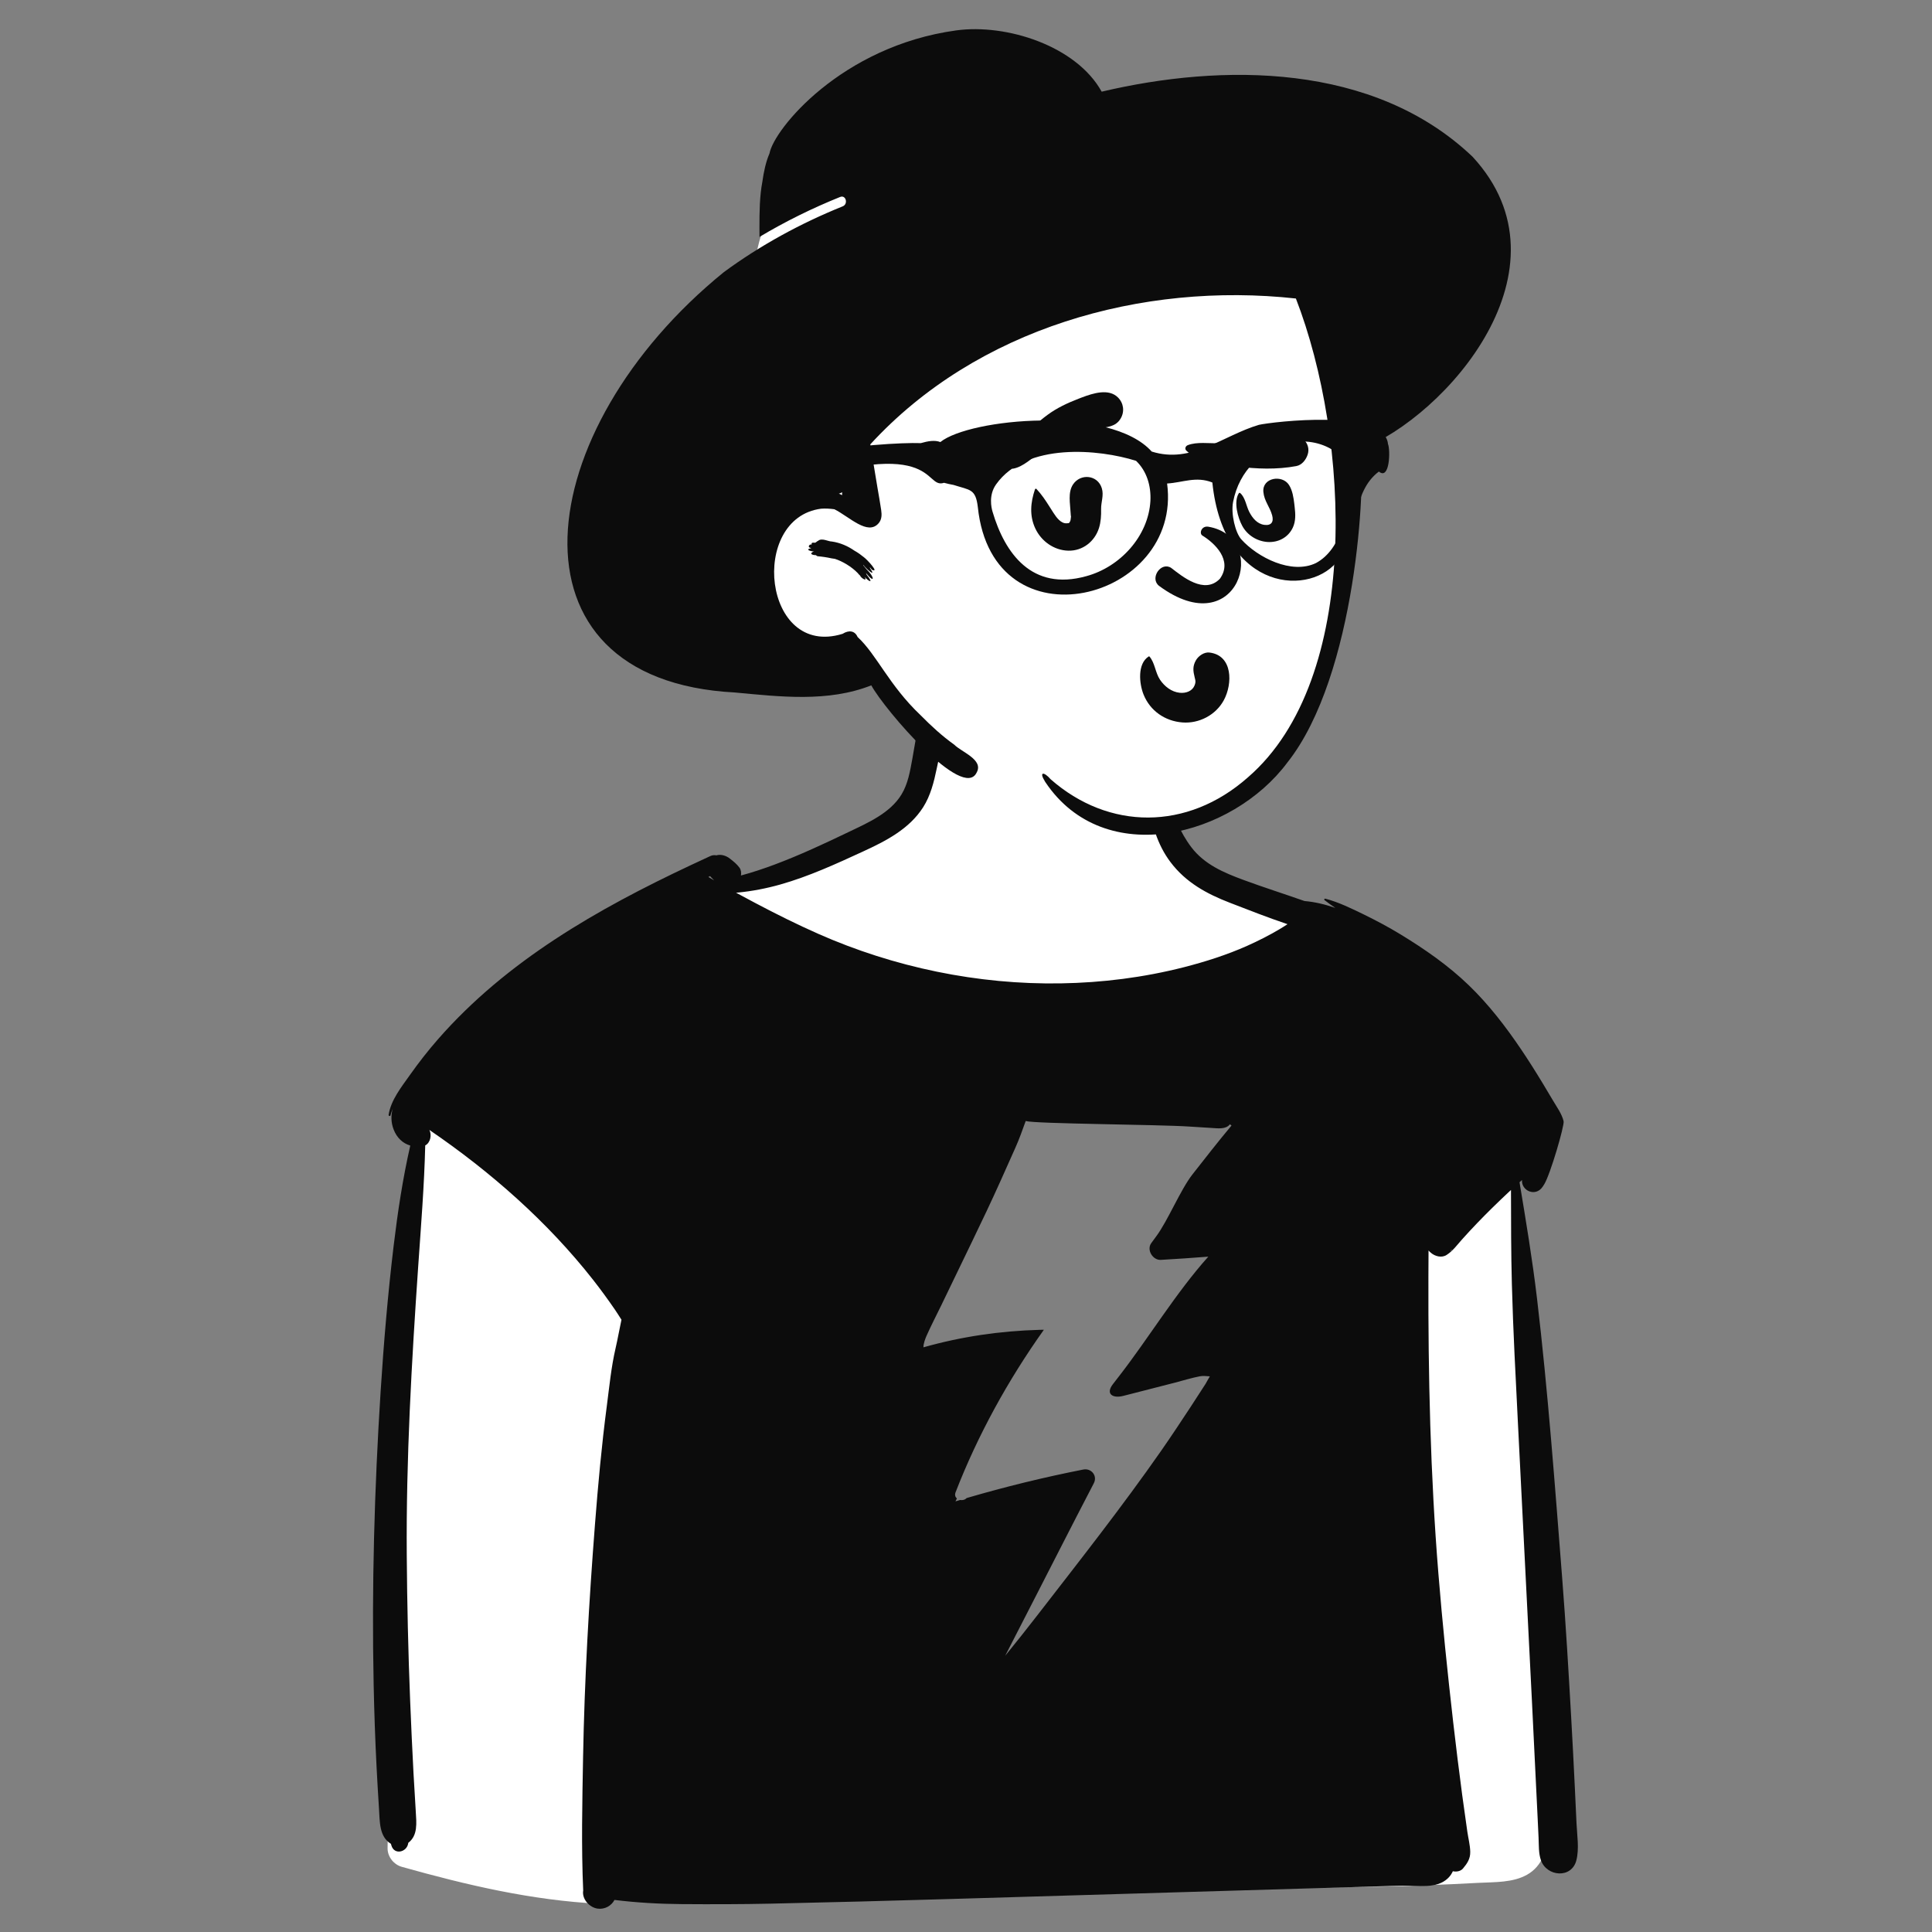 <svg width="100" height="100" viewBox="0 0 100 100" fill="none" xmlns="http://www.w3.org/2000/svg">
<rect x="0" y="0" width="100" height="100" fill="#808080" stroke="none"/>
<path fill-rule="evenodd" clip-rule="evenodd" d="M50.039 34.144C51.166 33.832 52.461 33.868 53.617 33.948C54.792 34.029 56.052 34.168 57.154 34.607C58.111 34.988 58.919 35.629 59.411 36.548C59.816 37.303 60.006 38.132 60.125 38.973C60.173 39.317 60.214 39.663 60.253 40.008L60.332 40.727C60.364 41.002 60.391 41.208 60.445 41.514C60.597 42.362 60.807 43.071 61.277 43.688C62.416 45.182 64.275 45.682 65.965 46.319C67.047 46.727 67.904 47.461 68.141 48.64C68.371 49.778 77.089 59.323 77.945 60.127L77.968 60.149C78.632 60.747 78.554 61.871 78.647 62.692C78.747 63.572 78.841 64.452 78.931 65.333C79.114 67.123 79.277 68.914 79.42 70.708C79.978 77.721 80.231 84.758 80.177 91.793L80.174 92.191C80.166 93.084 80.172 93.98 80.132 94.872C80.094 95.73 79.835 96.587 79.041 97.035C78.305 97.45 77.375 97.413 76.553 97.455L76.504 97.457C75.621 97.506 74.739 97.545 73.856 97.578C70.268 97.711 66.677 97.725 63.087 97.709C55.965 97.676 48.835 97.519 41.72 97.918C39.906 98.02 34.123 97.402 32.315 97.578C30.587 97.746 32.07 98.594 31.002 98.538C27.491 98.355 24.161 97.571 20.797 96.627C20.377 96.509 20.055 96.101 20.061 95.66C20.123 90.816 20.26 85.974 20.473 81.134C20.664 76.823 20.914 72.515 21.225 68.211C21.361 66.341 21.507 64.471 21.665 62.602L21.734 61.801C21.823 60.768 21.874 59.716 22.077 58.697C22.278 57.69 22.734 56.816 23.394 56.036C23.987 55.336 30.699 49.854 32.315 48.816C33.862 47.822 35.487 46.984 37.076 46.064C37.736 45.681 38.371 45.818 38.936 45.348C39.233 45.1 43.552 43.43 44.717 42.879L44.751 42.863C45.643 42.435 46.464 41.971 47.08 41.231C47.286 40.983 47.691 39.419 47.692 38.92C47.694 38.028 47.626 37.088 47.895 36.224C48.217 35.191 48.992 34.434 50.039 34.144ZM51.949 57.147L45.049 70.591H49.536L46.319 78.06H53.383L50.877 88.523L65.206 70.591H59.829L65.206 63.53H61.477L65.206 57.551L51.949 57.147Z" fill="white"/>
<path fill-rule="evenodd" clip-rule="evenodd" d="M75.13 64.706C75.114 64.722 75.097 64.738 75.081 64.755C75.1 64.729 75.116 64.702 75.13 64.675V64.706ZM61.719 60.79C61.099 61.582 60.444 63.194 59.841 64C59.755 64.116 59.67 64.232 59.586 64.348C59.337 64.698 59.67 65.233 60.081 65.211C60.902 65.167 61.722 65.106 62.542 65.044C60.858 66.922 59.459 69.255 57.912 71.245C57.807 71.378 57.704 71.513 57.601 71.647C57.209 72.158 57.602 72.389 58.136 72.252C58.247 72.223 58.358 72.195 58.469 72.167C59.247 71.967 60.024 71.768 60.802 71.569C61.233 71.458 61.665 71.321 62.101 71.237C62.281 71.202 62.453 71.231 62.622 71.24C62.541 71.364 62.427 71.588 62.404 71.622C62.15 72.018 61.894 72.413 61.637 72.805C61.135 73.569 60.631 74.331 60.109 75.081C58.071 78.002 55.873 80.79 53.694 83.605C53.146 84.313 52.59 85.013 52.025 85.707C52.027 85.703 52.029 85.699 52.032 85.695C52.541 84.703 53.05 83.712 53.559 82.721C54.526 80.837 55.485 78.947 56.463 77.068C56.513 76.97 56.564 76.873 56.615 76.774C56.818 76.385 56.485 75.981 56.069 76.063C54.035 76.464 52.022 76.956 50.033 77.539C49.944 77.635 49.812 77.662 49.695 77.639C49.615 77.663 49.534 77.686 49.455 77.711C49.479 77.66 49.504 77.611 49.528 77.561C49.447 77.49 49.407 77.381 49.459 77.244C50.604 74.29 52.172 71.439 54.031 68.828C53.956 68.829 53.882 68.83 53.807 68.832C51.767 68.888 49.765 69.18 47.798 69.737C47.789 69.555 47.899 69.273 47.958 69.138C48.197 68.602 48.47 68.079 48.726 67.551C49.249 66.467 49.772 65.384 50.296 64.3C50.807 63.242 51.315 62.18 51.796 61.106C52.048 60.543 52.301 59.979 52.552 59.415C52.758 58.956 52.92 58.494 53.09 58.024C53.59 58.171 60.007 58.203 61.567 58.311C61.95 58.338 62.333 58.362 62.716 58.383C63.021 58.401 63.452 58.468 63.662 58.192L63.742 58.259C63.049 59.088 62.385 59.94 61.719 60.79ZM36.663 45.391C36.694 45.377 36.725 45.362 36.756 45.348C36.772 45.371 36.792 45.392 36.812 45.413C36.862 45.464 36.912 45.519 36.964 45.57C36.863 45.511 36.762 45.451 36.663 45.391ZM81.514 92.538C81.456 91.316 81.392 90.093 81.323 88.871C81.187 86.482 81.047 84.092 80.86 81.706C80.48 76.872 80.126 72.039 79.557 67.221C79.318 65.202 78.984 63.198 78.65 61.193C78.692 61.154 78.736 61.116 78.779 61.078C78.733 61.627 79.477 61.974 79.846 61.427C79.874 61.386 79.901 61.345 79.927 61.302C80.247 60.785 80.983 58.25 80.932 58.035C80.84 57.648 80.583 57.305 80.383 56.964C80.208 56.666 80.031 56.368 79.851 56.073C79.493 55.481 79.124 54.896 78.737 54.323C77.937 53.137 77.061 51.998 76.03 51.002C74.962 49.97 73.737 49.122 72.472 48.352C71.864 47.983 71.236 47.648 70.597 47.336C69.967 47.029 69.276 46.69 68.597 46.515C68.559 46.505 68.519 46.559 68.554 46.587C68.735 46.73 68.923 46.864 69.115 46.993C68.596 46.813 68.06 46.683 67.52 46.637C66.474 46.269 65.415 45.933 64.375 45.55C63.352 45.172 62.344 44.748 61.664 43.853C61.083 43.089 60.715 42.154 60.433 41.242C60.122 40.238 59.999 39.195 59.712 38.189C59.69 38.107 59.556 38.098 59.539 38.189C59.334 39.244 59.343 40.43 59.46 41.496C59.582 42.613 59.897 43.71 60.581 44.618C61.376 45.675 62.454 46.263 63.668 46.731C64.647 47.111 65.638 47.497 66.64 47.836C66.509 47.921 66.377 48.007 66.24 48.088C65.697 48.411 65.131 48.698 64.553 48.956C63.498 49.426 62.387 49.779 61.27 50.065C59.189 50.595 57.056 50.864 54.91 50.899C50.618 50.971 46.279 50.071 42.353 48.335C41.248 47.846 40.169 47.308 39.1 46.743C38.767 46.567 38.431 46.389 38.097 46.206C38.125 46.205 38.154 46.202 38.181 46.2C38.927 46.129 39.663 45.986 40.384 45.783C41.861 45.366 43.276 44.716 44.667 44.075C45.846 43.533 47.06 42.914 47.781 41.784C48.166 41.179 48.343 40.469 48.486 39.774C48.646 39.001 48.835 38.224 48.951 37.443C48.992 37.169 48.931 36.8 48.638 36.67C48.52 36.619 48.424 36.577 48.292 36.577C48.001 36.577 47.703 36.789 47.633 37.079C47.461 37.803 47.357 38.547 47.222 39.279C47.106 39.911 46.999 40.571 46.658 41.127C46.062 42.102 44.892 42.6 43.905 43.074C42.653 43.675 41.4 44.26 40.099 44.748C39.526 44.962 38.944 45.157 38.352 45.316C38.376 45.171 38.356 45.018 38.27 44.904C38.128 44.714 37.966 44.588 37.782 44.443C37.583 44.285 37.314 44.203 37.078 44.273C37.078 44.273 37.078 44.273 37.078 44.273C36.982 44.252 36.876 44.26 36.767 44.309C36.43 44.464 36.094 44.62 35.758 44.779C30.92 47.055 26.22 49.73 22.66 53.803C22.146 54.39 21.666 55.008 21.215 55.644C20.778 56.263 20.236 56.934 20.115 57.7C20.105 57.764 20.198 57.794 20.214 57.728C20.243 57.61 20.281 57.494 20.329 57.382C20.229 57.731 20.235 58.102 20.376 58.466C20.543 58.896 20.849 59.18 21.236 59.294C20.847 60.996 20.587 62.721 20.377 64.465C20.076 66.977 19.862 69.496 19.701 72.021C19.379 77.061 19.236 82.125 19.34 87.174C19.369 88.601 19.418 90.028 19.491 91.454C19.528 92.167 19.569 92.879 19.615 93.592C19.66 94.294 19.623 95.066 20.234 95.436C20.242 95.464 20.25 95.491 20.258 95.518C20.406 96.036 21.068 95.87 21.13 95.4C21.131 95.395 21.132 95.389 21.133 95.384C21.632 95.003 21.557 94.367 21.52 93.757C21.48 93.098 21.439 92.441 21.403 91.783C21.336 90.521 21.279 89.259 21.228 87.997C21.128 85.5 21.072 83 21.054 80.502C21.017 75.504 21.305 70.514 21.647 65.531C21.791 63.446 21.959 61.371 22.01 59.287C22.277 59.148 22.359 58.752 22.225 58.485C25.393 60.648 28.334 63.233 30.694 66.238C31.088 66.74 31.465 67.257 31.826 67.783C31.943 67.954 32.054 68.132 32.167 68.309C32.058 68.805 31.973 69.309 31.862 69.785C31.634 70.768 31.538 71.787 31.407 72.785C31.141 74.813 30.954 76.859 30.796 78.898C30.484 82.924 30.252 86.949 30.179 90.987C30.139 93.27 30.085 95.568 30.186 97.851C30.111 98.297 30.513 98.733 30.933 98.79C31.301 98.839 31.645 98.648 31.806 98.34C32.953 98.482 34.131 98.548 35.27 98.556C36.806 98.567 38.341 98.566 39.877 98.533C42.949 98.466 46.02 98.387 49.09 98.295C55.232 98.114 61.374 97.932 67.517 97.75C69.22 97.7 70.923 97.649 72.627 97.599C73.395 97.576 74.353 97.798 74.958 97.205C75.062 97.102 75.142 96.982 75.2 96.854C75.381 96.899 75.603 96.855 75.722 96.715C75.944 96.452 76.108 96.209 76.099 95.845C76.092 95.504 75.998 95.145 75.949 94.808C75.857 94.174 75.768 93.541 75.683 92.907C75.516 91.653 75.361 90.398 75.217 89.143C74.924 86.575 74.657 84.001 74.449 81.424C74.036 76.33 73.92 71.208 73.934 66.097C73.936 65.64 73.938 65.183 73.941 64.726C73.96 64.75 73.981 64.773 74.004 64.792C74.022 64.808 74.04 64.824 74.059 64.841C74.274 65.029 74.631 65.127 74.888 64.948C75.204 64.743 75.422 64.436 75.669 64.159C75.928 63.867 76.195 63.584 76.464 63.302C76.986 62.757 77.525 62.234 78.075 61.717C78.12 61.676 78.164 61.634 78.208 61.594C78.212 63.221 78.21 64.847 78.254 66.472C78.319 68.888 78.45 71.3 78.57 73.712C78.808 78.488 79.055 83.263 79.292 88.038C79.358 89.371 79.421 90.705 79.487 92.038C79.521 92.705 79.553 93.372 79.585 94.039C79.602 94.399 79.619 94.761 79.636 95.122C79.654 95.509 79.63 95.924 79.761 96.292C80.058 97.134 81.345 97.253 81.592 96.292C81.747 95.689 81.628 94.991 81.6 94.372C81.572 93.761 81.543 93.149 81.514 92.538Z" fill="#0C0C0C"/>
<path fill-rule="evenodd" clip-rule="evenodd" d="M69.671 23.758C69.637 21.878 69.6 19.961 69.321 18.1C69.048 16.281 68.297 14.636 67.006 13.315C64.265 10.508 60.291 9.823 56.591 9.195L50.267 8.121C48.337 7.793 46.279 7.27 44.329 7.734C43.369 7.963 42.553 8.495 41.807 9.124C41.089 9.731 40.316 10.382 39.829 11.198C39.341 12.015 39.173 12.971 39.015 13.895C38.836 14.937 38.697 15.987 38.598 17.04C38.4 19.149 38.373 21.274 38.517 23.387C38.586 24.412 38.697 25.434 38.838 26.452C38.908 26.957 38.987 27.46 39.077 27.962C39.103 28.11 39.123 28.273 39.15 28.439C38.951 29.006 38.837 29.594 38.846 30.179C38.873 31.904 40.328 32.989 41.795 33.572C42.645 33.91 43.534 34.139 44.369 34.517C45.248 34.914 45.847 35.558 46.447 36.292C47.594 37.693 48.887 38.951 50.364 40.001C53.495 42.228 57.461 43.281 61.26 42.482C62.172 42.29 63.091 41.992 63.911 41.543C64.776 41.07 65.426 40.383 65.972 39.572C66.987 38.065 67.714 36.368 68.264 34.641C68.826 32.88 69.224 31.116 69.442 29.279C69.658 27.449 69.704 25.6 69.671 23.758Z" fill="white"/>
<path fill-rule="evenodd" clip-rule="evenodd" d="M49.489 1.574C52.106 1.214 55.718 2.385 57.022 4.745C63.245 3.277 71.093 3.229 76.222 8.115C81.574 13.91 74.852 21.552 70.394 23.274C70.719 24.852 70.213 34.96 66.633 39.469C63.791 43.289 57.174 45.052 54.112 40.489L54.088 40.451C53.76 39.924 54.043 39.941 54.379 40.333C57.378 42.971 61.454 43.016 64.596 40.232C70.483 35.144 69.876 22.669 67.075 15.451C59.097 14.575 50.556 16.994 45.046 23.001L45.418 25.245C45.482 25.627 45.554 26.009 45.609 26.393C45.644 26.639 45.648 26.883 45.478 27.082C44.916 27.739 43.968 26.752 43.189 26.359C42.959 26.327 42.728 26.314 42.502 26.33C38.757 26.813 39.495 34.081 43.611 32.807C43.957 32.591 44.254 32.657 44.388 32.97C45.369 33.869 46.016 35.472 47.646 37.016C48.221 37.596 48.745 38.08 49.392 38.545C49.772 38.929 50.918 39.321 50.555 39.979C49.867 41.476 45.814 36.774 45.098 35.474C42.852 36.361 40.364 36.059 38.038 35.843C25.763 35.204 27.402 22.261 37.463 14.088C39.357 12.694 41.446 11.556 43.618 10.68C43.915 10.561 43.785 10.073 43.485 10.195C42.047 10.774 40.646 11.464 39.311 12.262L39.309 11.785C39.307 10.981 39.319 10.144 39.459 9.41C39.529 8.901 39.646 8.357 39.827 7.949C40.05 6.695 43.548 2.392 49.489 1.574ZM42.338 27.999C42.528 27.819 42.882 28.034 43.05 28.028C43.482 28.087 43.892 28.27 44.212 28.494C44.422 28.613 44.571 28.724 44.694 28.826L44.697 28.825C44.697 28.825 44.695 28.826 44.694 28.826L44.706 28.834C44.886 28.962 45.545 29.683 45.129 29.489C45.097 29.448 45.066 29.41 45.034 29.372C45.03 29.377 45.026 29.382 45.02 29.387L45.043 29.422C45.397 29.954 44.786 29.393 44.692 29.244C44.688 29.248 44.683 29.25 44.678 29.253L44.8 29.402C44.817 29.423 44.831 29.44 44.842 29.454L44.868 29.479C45.277 29.881 45.289 30.243 44.814 29.649C44.833 29.677 44.848 29.706 44.85 29.733L44.878 29.769C45.251 30.25 44.948 30.079 44.762 29.873L44.747 29.856L44.75 29.86C44.923 30.126 44.58 29.94 44.52 29.798L44.517 29.791C44.451 29.737 44.411 29.677 44.397 29.662L44.394 29.659C44.074 29.33 43.608 29.052 43.213 28.926C43.156 28.915 43.098 28.906 43.04 28.9C42.802 28.847 42.562 28.811 42.319 28.791C42.289 28.787 42.259 28.765 42.237 28.737C41.87 28.725 41.983 28.575 42.136 28.547L42.138 28.546L42.108 28.544C41.872 28.52 41.712 28.436 41.95 28.384L41.98 28.378C41.976 28.372 41.973 28.366 41.97 28.361C41.766 28.338 41.899 28.14 42.012 28.188C41.964 28.032 42.182 28.11 42.209 28.087C42.23 28.064 42.256 28.044 42.271 28.043C42.336 27.996 42.304 28 42.338 27.999ZM43.586 25.477L43.538 25.505C43.5 25.527 43.46 25.542 43.42 25.551C43.477 25.575 43.532 25.601 43.587 25.628C43.586 25.595 43.586 25.561 43.586 25.527L43.586 25.477Z" fill="#0C0C0C"/>
<path fill-rule="evenodd" clip-rule="evenodd" d="M61.902 34.174C62.031 33.95 62.327 33.743 62.598 33.775C63.812 33.917 63.81 35.39 63.341 36.249C62.925 37.012 62.065 37.459 61.204 37.394C60.3 37.325 59.529 36.793 59.19 35.947C58.965 35.387 58.861 34.353 59.458 33.977C59.469 33.969 59.488 33.971 59.496 33.981C59.783 34.314 59.794 34.814 60.044 35.185C60.277 35.53 60.639 35.815 61.063 35.858C61.38 35.891 61.7 35.777 61.824 35.493C61.891 35.339 61.883 35.255 61.858 35.15L61.835 35.057C61.756 34.735 61.72 34.49 61.902 34.174ZM62.227 27.715C62.86 28.1 63.825 28.998 63.144 29.953C62.342 30.795 61.187 29.83 60.618 29.393C60.091 29.055 59.498 29.925 59.987 30.32C64.099 33.365 65.767 27.816 62.547 27.263C62.192 27.202 62.061 27.596 62.227 27.715ZM55.539 25.075C55.928 24.491 56.815 24.577 57.029 25.27C57.145 25.645 56.985 25.982 56.993 26.356C57.001 26.673 56.98 27.025 56.883 27.331C56.662 28.03 56.034 28.524 55.291 28.503C54.55 28.483 53.898 28.014 53.587 27.353C53.276 26.69 53.342 26.004 53.569 25.33C53.58 25.298 53.623 25.282 53.648 25.309C53.917 25.595 54.114 25.896 54.317 26.216L54.526 26.544C54.685 26.791 54.916 27.106 55.214 27.086L55.259 27.082C55.341 27.075 55.329 27.091 55.392 26.978C55.422 26.926 55.417 26.829 55.431 26.768L55.436 26.747L55.433 26.736C55.427 26.706 55.421 26.65 55.416 26.552L55.414 26.53C55.393 26.074 55.264 25.488 55.539 25.075ZM65.392 25.463C65.323 24.717 66.371 24.551 66.72 25.104C66.901 25.391 66.954 25.753 66.995 26.096L67.013 26.258C67.055 26.61 67.071 26.976 66.918 27.305C66.678 27.822 66.155 28.095 65.591 28.052C65.052 28.01 64.56 27.698 64.301 27.223C64.07 26.8 63.84 25.974 64.121 25.532C64.138 25.505 64.172 25.502 64.195 25.523C64.46 25.758 64.503 26.188 64.661 26.494C64.824 26.811 65.07 27.119 65.444 27.167C65.802 27.213 65.938 27.018 65.847 26.677C65.729 26.236 65.436 25.937 65.392 25.463ZM55.823 20.639L55.994 20.573C56.582 20.351 57.388 20.095 57.866 20.573C58.161 20.867 58.217 21.301 58.006 21.661C57.752 22.097 57.294 22.107 56.853 22.172C56.351 22.244 55.84 22.383 55.373 22.581C54.846 22.804 54.358 23.082 53.879 23.392C53.424 23.687 52.971 24.169 52.426 24.26C52.404 24.264 52.378 24.254 52.373 24.23C52.249 23.697 52.593 23.173 52.899 22.757C53.27 22.254 53.72 21.841 54.223 21.471C54.708 21.113 55.262 20.855 55.823 20.639ZM66.495 22.533L66.548 22.524C66.904 22.464 67.227 22.478 67.495 22.76C67.7 22.976 67.779 23.255 67.681 23.54C67.591 23.802 67.39 24.069 67.097 24.124C66.109 24.31 65.015 24.279 64.022 24.139C63.568 24.074 63.11 23.995 62.668 23.871L62.464 23.812C62.095 23.706 61.672 23.596 61.404 23.324C61.307 23.227 61.363 23.087 61.478 23.042C61.946 22.858 62.588 22.956 63.087 22.942C63.668 22.925 64.249 22.881 64.827 22.821C65.392 22.763 65.938 22.635 66.495 22.533Z" fill="#0C0C0C"/>
<path fill-rule="evenodd" clip-rule="evenodd" d="M68.112 29.144C66.853 29.75 65.097 28.856 64.251 27.919C63.943 27.578 63.705 26.602 63.824 25.983C64.145 24.307 65.351 23.301 66.624 22.957C68.388 22.481 70.164 23.688 69.957 25.112C69.761 26.461 69.464 28.419 68.112 29.144ZM59.545 25.924C59.444 27.751 57.978 29.35 56.225 29.823C53.401 30.612 52.006 28.626 51.374 26.486C51.311 26.274 51.163 25.625 51.559 25.069C53.118 22.879 56.909 23.252 58.803 23.853C59.357 24.384 59.584 25.149 59.545 25.924ZM69.479 22.773C69.478 22.774 69.477 22.775 69.476 22.776C69.47 22.772 69.463 22.768 69.457 22.764C69.464 22.767 69.472 22.77 69.479 22.773ZM71.842 22.984C71.678 21.124 65.844 21.837 65.162 21.989C63.301 22.537 61.693 24.027 59.612 23.372C57.456 20.967 50.194 21.657 48.672 22.881C48.384 22.768 48.034 22.829 47.662 22.936C45.756 22.867 37.053 23.524 38.833 25.959C39.103 26.146 39.373 25.955 39.38 25.569C48.661 22.218 47.761 25.357 48.862 24.99C49.03 25.039 49.205 25.069 49.358 25.101C50.21 25.376 50.499 25.291 50.612 26.247C51.383 33.634 61.216 31.085 60.409 25.026C61.208 24.982 61.906 24.636 62.751 24.974C63.337 30.681 67.928 30.912 69.31 28.933C70.352 27.56 69.939 25.487 71.371 24.407C71.936 24.88 71.973 23.283 71.842 22.984Z" fill="#0C0C0C"/>
</svg>

